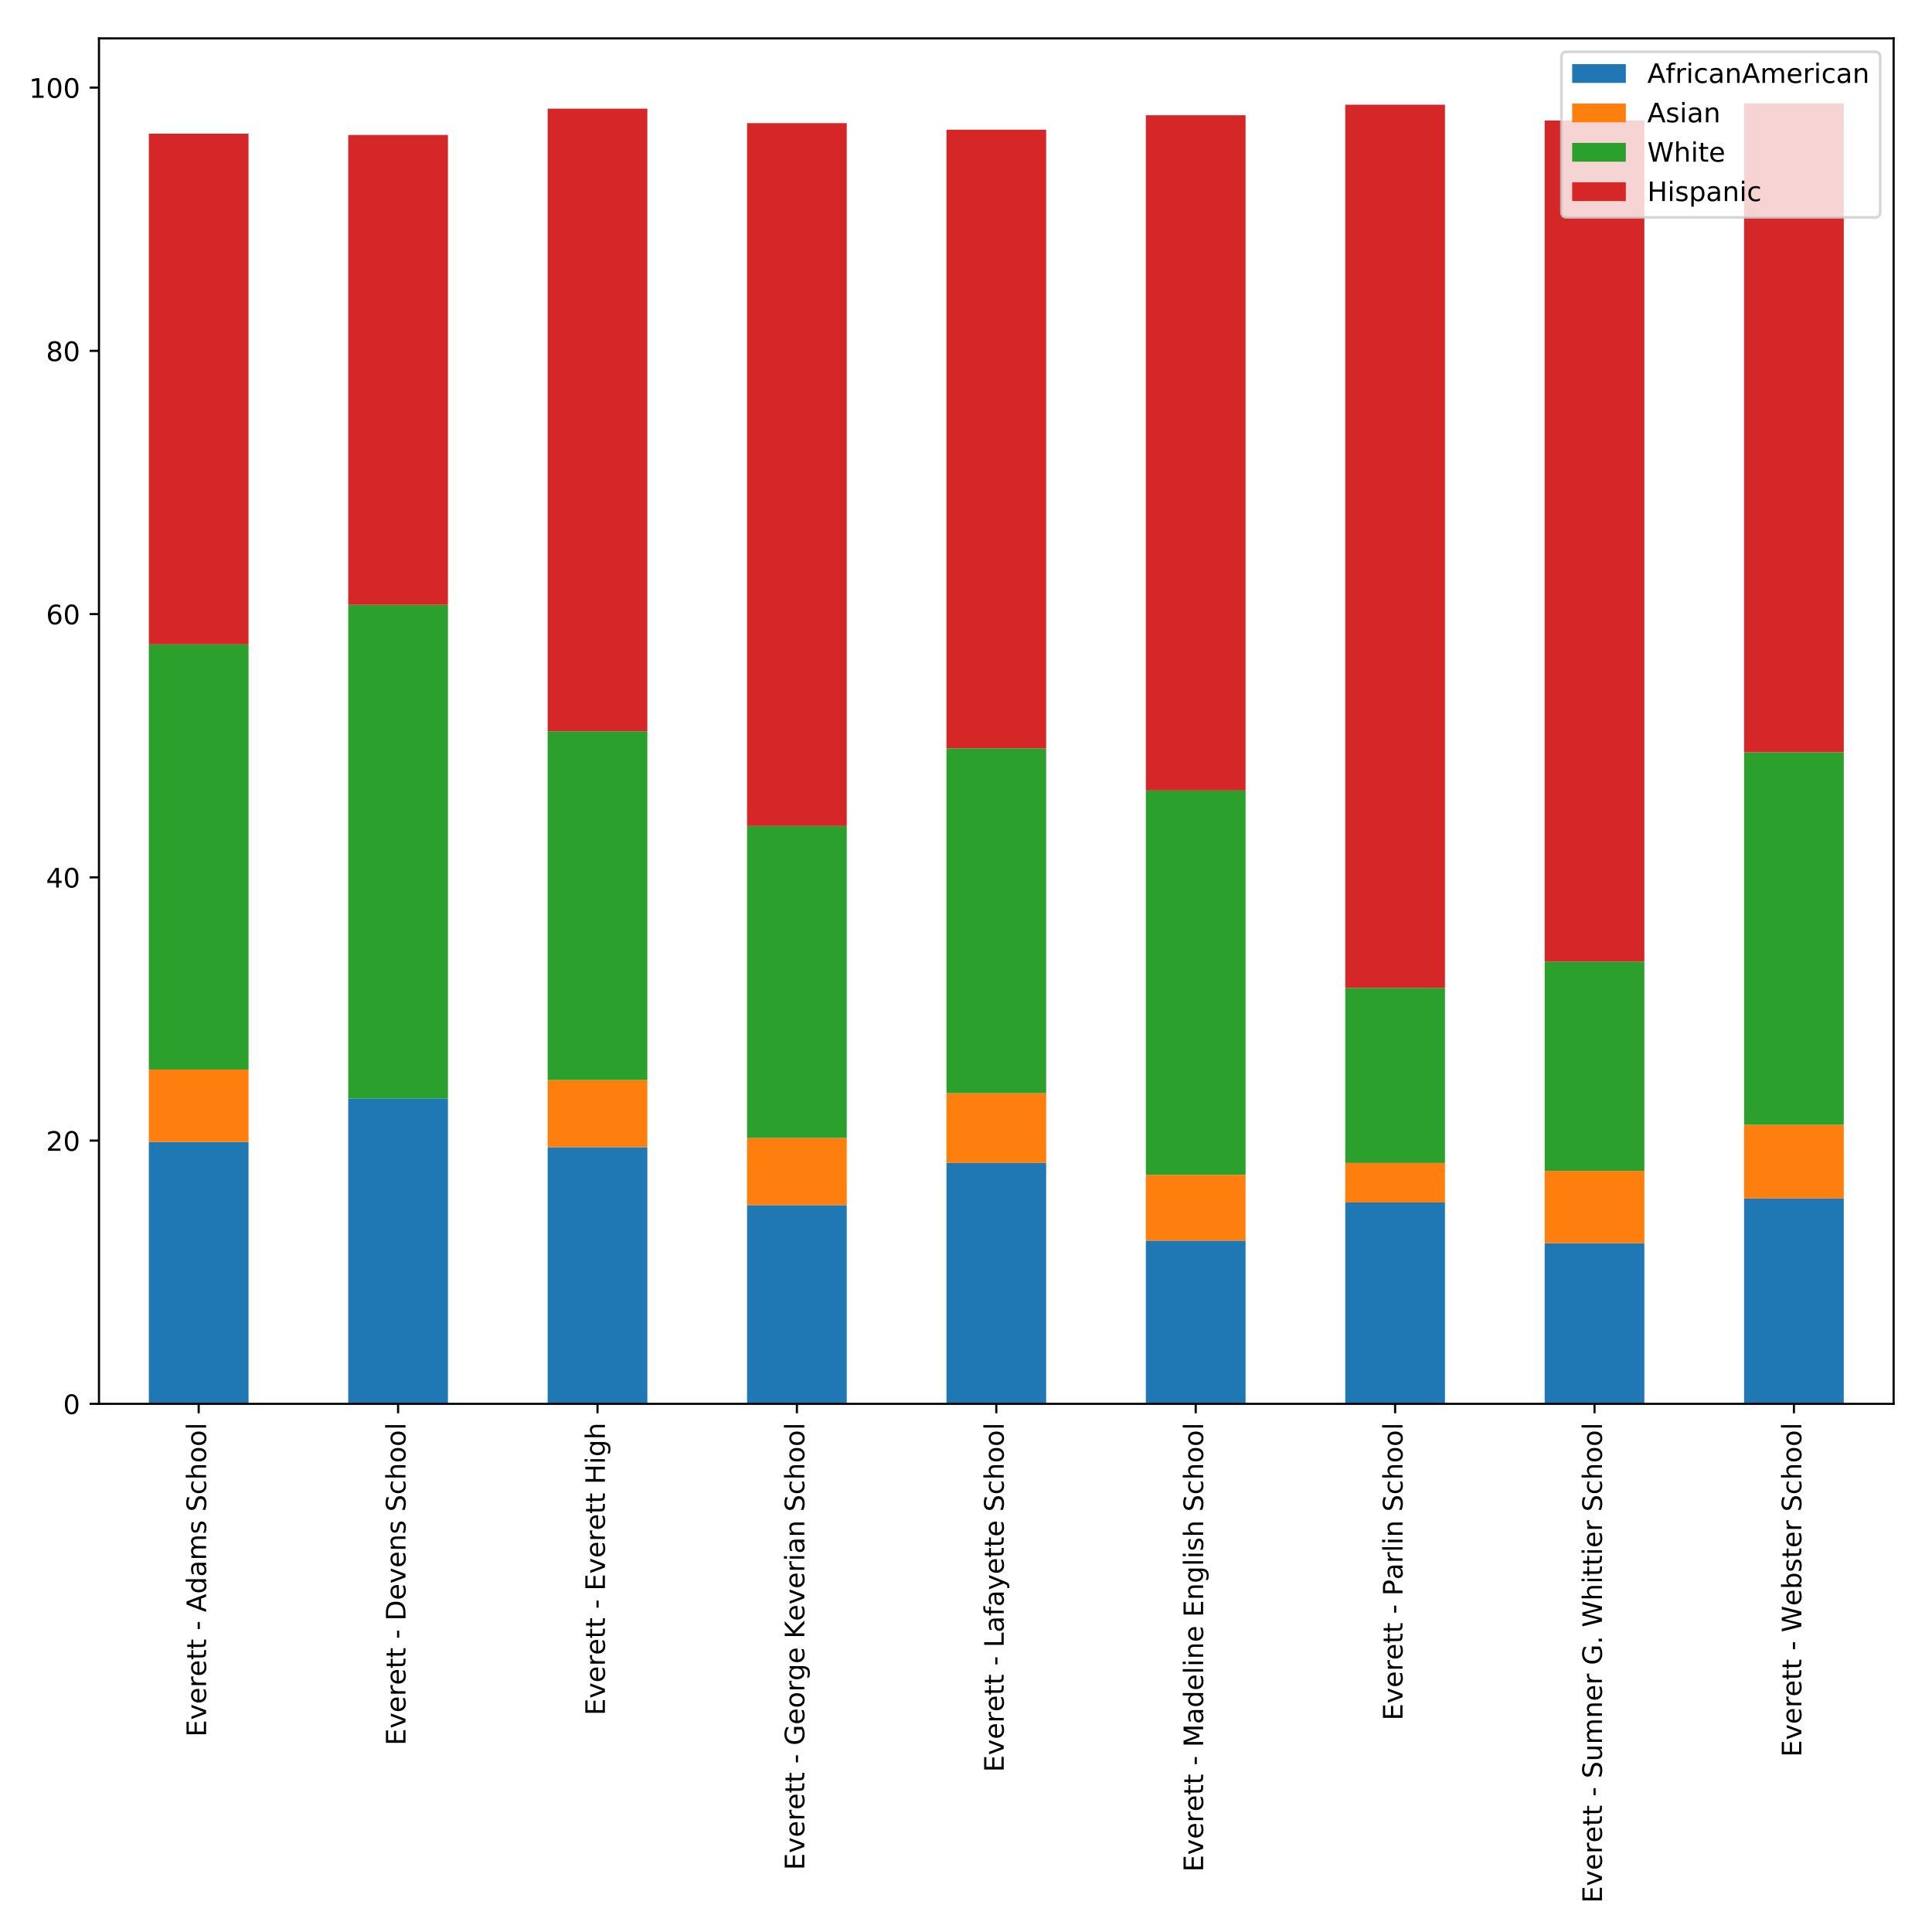 <?xml version="1.0" encoding="utf-8" standalone="no"?>
<!DOCTYPE svg PUBLIC "-//W3C//DTD SVG 1.1//EN"
  "http://www.w3.org/Graphics/SVG/1.1/DTD/svg11.dtd">
<!-- Created with matplotlib (http://matplotlib.org/) -->
<svg height="720pt" version="1.1" viewBox="0 0 720 720" width="720pt" xmlns="http://www.w3.org/2000/svg" xmlns:xlink="http://www.w3.org/1999/xlink">
 <defs>
  <style type="text/css">
*{stroke-linecap:butt;stroke-linejoin:round;}
  </style>
 </defs>
 <g id="figure_1">
  <g id="patch_1">
   <path d="M 0 720 
L 720 720 
L 720 0 
L 0 0 
z
" style="fill:#ffffff;"/>
  </g>
  <g id="axes_1">
   <g id="patch_2">
    <path d="M 36.888 523.169 
L 705.7 523.169 
L 705.7 14.3 
L 36.888 14.3 
z
" style="fill:#ffffff;"/>
   </g>
   <g id="patch_3">
    <path clip-path="url(#pcad04688af)" d="M 55.466 523.169 
L 92.622 523.169 
L 92.622 425.555 
L 55.466 425.555 
z
" style="fill:#1f77b4;"/>
   </g>
   <g id="patch_4">
    <path clip-path="url(#pcad04688af)" d="M 129.778 523.169 
L 166.934 523.169 
L 166.934 409.367 
L 129.778 409.367 
z
" style="fill:#1f77b4;"/>
   </g>
   <g id="patch_5">
    <path clip-path="url(#pcad04688af)" d="M 204.091 523.169 
L 241.247 523.169 
L 241.247 427.517 
L 204.091 427.517 
z
" style="fill:#1f77b4;"/>
   </g>
   <g id="patch_6">
    <path clip-path="url(#pcad04688af)" d="M 278.403 523.169 
L 315.559 523.169 
L 315.559 449.1 
L 278.403 449.1 
z
" style="fill:#1f77b4;"/>
   </g>
   <g id="patch_7">
    <path clip-path="url(#pcad04688af)" d="M 352.716 523.169 
L 389.872 523.169 
L 389.872 433.403 
L 352.716 433.403 
z
" style="fill:#1f77b4;"/>
   </g>
   <g id="patch_8">
    <path clip-path="url(#pcad04688af)" d="M 427.028 523.169 
L 464.184 523.169 
L 464.184 462.344 
L 427.028 462.344 
z
" style="fill:#1f77b4;"/>
   </g>
   <g id="patch_9">
    <path clip-path="url(#pcad04688af)" d="M 501.341 523.169 
L 538.497 523.169 
L 538.497 448.119 
L 501.341 448.119 
z
" style="fill:#1f77b4;"/>
   </g>
   <g id="patch_10">
    <path clip-path="url(#pcad04688af)" d="M 575.653 523.169 
L 612.809 523.169 
L 612.809 463.325 
L 575.653 463.325 
z
" style="fill:#1f77b4;"/>
   </g>
   <g id="patch_11">
    <path clip-path="url(#pcad04688af)" d="M 649.966 523.169 
L 687.122 523.169 
L 687.122 446.647 
L 649.966 446.647 
z
" style="fill:#1f77b4;"/>
   </g>
   <g id="patch_12">
    <path clip-path="url(#pcad04688af)" d="M 55.466 425.555 
L 92.622 425.555 
L 92.622 398.576 
L 55.466 398.576 
z
" style="fill:#ff7f0e;"/>
   </g>
   <g id="patch_13">
    <path clip-path="url(#pcad04688af)" d="M 129.778 523.169 
L 166.934 523.169 
L 166.934 523.169 
L 129.778 523.169 
z
" style="fill:#ff7f0e;"/>
   </g>
   <g id="patch_14">
    <path clip-path="url(#pcad04688af)" d="M 204.091 427.517 
L 241.247 427.517 
L 241.247 402.5 
L 204.091 402.5 
z
" style="fill:#ff7f0e;"/>
   </g>
   <g id="patch_15">
    <path clip-path="url(#pcad04688af)" d="M 278.403 449.1 
L 315.559 449.1 
L 315.559 424.083 
L 278.403 424.083 
z
" style="fill:#ff7f0e;"/>
   </g>
   <g id="patch_16">
    <path clip-path="url(#pcad04688af)" d="M 352.716 433.403 
L 389.872 433.403 
L 389.872 407.405 
L 352.716 407.405 
z
" style="fill:#ff7f0e;"/>
   </g>
   <g id="patch_17">
    <path clip-path="url(#pcad04688af)" d="M 427.028 462.344 
L 464.184 462.344 
L 464.184 437.818 
L 427.028 437.818 
z
" style="fill:#ff7f0e;"/>
   </g>
   <g id="patch_18">
    <path clip-path="url(#pcad04688af)" d="M 501.341 448.119 
L 538.497 448.119 
L 538.497 433.403 
L 501.341 433.403 
z
" style="fill:#ff7f0e;"/>
   </g>
   <g id="patch_19">
    <path clip-path="url(#pcad04688af)" d="M 575.653 463.325 
L 612.809 463.325 
L 612.809 436.346 
L 575.653 436.346 
z
" style="fill:#ff7f0e;"/>
   </g>
   <g id="patch_20">
    <path clip-path="url(#pcad04688af)" d="M 649.966 446.647 
L 687.122 446.647 
L 687.122 419.178 
L 649.966 419.178 
z
" style="fill:#ff7f0e;"/>
   </g>
   <g id="patch_21">
    <path clip-path="url(#pcad04688af)" d="M 55.466 398.576 
L 92.622 398.576 
L 92.622 240.137 
L 55.466 240.137 
z
" style="fill:#2ca02c;"/>
   </g>
   <g id="patch_22">
    <path clip-path="url(#pcad04688af)" d="M 129.778 409.367 
L 166.934 409.367 
L 166.934 225.421 
L 129.778 225.421 
z
" style="fill:#2ca02c;"/>
   </g>
   <g id="patch_23">
    <path clip-path="url(#pcad04688af)" d="M 204.091 402.5 
L 241.247 402.5 
L 241.247 272.511 
L 204.091 272.511 
z
" style="fill:#2ca02c;"/>
   </g>
   <g id="patch_24">
    <path clip-path="url(#pcad04688af)" d="M 278.403 424.083 
L 315.559 424.083 
L 315.559 307.829 
L 278.403 307.829 
z
" style="fill:#2ca02c;"/>
   </g>
   <g id="patch_25">
    <path clip-path="url(#pcad04688af)" d="M 352.716 407.405 
L 389.872 407.405 
L 389.872 278.888 
L 352.716 278.888 
z
" style="fill:#2ca02c;"/>
   </g>
   <g id="patch_26">
    <path clip-path="url(#pcad04688af)" d="M 427.028 437.818 
L 464.184 437.818 
L 464.184 294.585 
L 427.028 294.585 
z
" style="fill:#2ca02c;"/>
   </g>
   <g id="patch_27">
    <path clip-path="url(#pcad04688af)" d="M 501.341 433.403 
L 538.497 433.403 
L 538.497 368.163 
L 501.341 368.163 
z
" style="fill:#2ca02c;"/>
   </g>
   <g id="patch_28">
    <path clip-path="url(#pcad04688af)" d="M 575.653 436.346 
L 612.809 436.346 
L 612.809 358.353 
L 575.653 358.353 
z
" style="fill:#2ca02c;"/>
   </g>
   <g id="patch_29">
    <path clip-path="url(#pcad04688af)" d="M 649.966 419.178 
L 687.122 419.178 
L 687.122 280.36 
L 649.966 280.36 
z
" style="fill:#2ca02c;"/>
   </g>
   <g id="patch_30">
    <path clip-path="url(#pcad04688af)" d="M 55.466 240.137 
L 92.622 240.137 
L 92.622 49.814 
L 55.466 49.814 
z
" style="fill:#d62728;"/>
   </g>
   <g id="patch_31">
    <path clip-path="url(#pcad04688af)" d="M 129.778 225.421 
L 166.934 225.421 
L 166.934 50.304 
L 129.778 50.304 
z
" style="fill:#d62728;"/>
   </g>
   <g id="patch_32">
    <path clip-path="url(#pcad04688af)" d="M 204.091 272.511 
L 241.247 272.511 
L 241.247 40.494 
L 204.091 40.494 
z
" style="fill:#d62728;"/>
   </g>
   <g id="patch_33">
    <path clip-path="url(#pcad04688af)" d="M 278.403 307.829 
L 315.559 307.829 
L 315.559 45.89 
L 278.403 45.89 
z
" style="fill:#d62728;"/>
   </g>
   <g id="patch_34">
    <path clip-path="url(#pcad04688af)" d="M 352.716 278.888 
L 389.872 278.888 
L 389.872 48.342 
L 352.716 48.342 
z
" style="fill:#d62728;"/>
   </g>
   <g id="patch_35">
    <path clip-path="url(#pcad04688af)" d="M 427.028 294.585 
L 464.184 294.585 
L 464.184 42.947 
L 427.028 42.947 
z
" style="fill:#d62728;"/>
   </g>
   <g id="patch_36">
    <path clip-path="url(#pcad04688af)" d="M 501.341 368.163 
L 538.497 368.163 
L 538.497 39.022 
L 501.341 39.022 
z
" style="fill:#d62728;"/>
   </g>
   <g id="patch_37">
    <path clip-path="url(#pcad04688af)" d="M 575.653 358.353 
L 612.809 358.353 
L 612.809 44.909 
L 575.653 44.909 
z
" style="fill:#d62728;"/>
   </g>
   <g id="patch_38">
    <path clip-path="url(#pcad04688af)" d="M 649.966 280.36 
L 687.122 280.36 
L 687.122 38.532 
L 649.966 38.532 
z
" style="fill:#d62728;"/>
   </g>
   <g id="matplotlib.axis_1">
    <g id="xtick_1">
     <g id="line2d_1">
      <defs>
       <path d="M 0 0 
L 0 3.5 
" id="mb29c7e24be" style="stroke:#000000;stroke-width:0.8;"/>
      </defs>
      <g>
       <use style="stroke:#000000;stroke-width:0.8;" x="74.044" xlink:href="#mb29c7e24be" y="523.169"/>
      </g>
     </g>
     <g id="text_1">
      <!-- Everett - Adams School -->
      <defs>
       <path d="M 9.812 72.906 
L 55.906 72.906 
L 55.906 64.594 
L 19.672 64.594 
L 19.672 43.016 
L 54.391 43.016 
L 54.391 34.719 
L 19.672 34.719 
L 19.672 8.297 
L 56.781 8.297 
L 56.781 0 
L 9.812 0 
z
" id="DejaVuSans-45"/>
       <path d="M 2.984 54.688 
L 12.5 54.688 
L 29.594 8.797 
L 46.688 54.688 
L 56.203 54.688 
L 35.688 0 
L 23.484 0 
z
" id="DejaVuSans-76"/>
       <path d="M 56.203 29.594 
L 56.203 25.203 
L 14.891 25.203 
Q 15.484 15.922 20.484 11.062 
Q 25.484 6.203 34.422 6.203 
Q 39.594 6.203 44.453 7.469 
Q 49.312 8.734 54.109 11.281 
L 54.109 2.781 
Q 49.266 0.734 44.188 -0.344 
Q 39.109 -1.422 33.891 -1.422 
Q 20.797 -1.422 13.156 6.188 
Q 5.516 13.812 5.516 26.812 
Q 5.516 40.234 12.766 48.109 
Q 20.016 56 32.328 56 
Q 43.359 56 49.781 48.891 
Q 56.203 41.797 56.203 29.594 
z
M 47.219 32.234 
Q 47.125 39.594 43.094 43.984 
Q 39.062 48.391 32.422 48.391 
Q 24.906 48.391 20.391 44.141 
Q 15.875 39.891 15.188 32.172 
z
" id="DejaVuSans-65"/>
       <path d="M 41.109 46.297 
Q 39.594 47.172 37.812 47.578 
Q 36.031 48 33.891 48 
Q 26.266 48 22.188 43.047 
Q 18.109 38.094 18.109 28.812 
L 18.109 0 
L 9.078 0 
L 9.078 54.688 
L 18.109 54.688 
L 18.109 46.188 
Q 20.953 51.172 25.484 53.578 
Q 30.031 56 36.531 56 
Q 37.453 56 38.578 55.875 
Q 39.703 55.766 41.062 55.516 
z
" id="DejaVuSans-72"/>
       <path d="M 18.312 70.219 
L 18.312 54.688 
L 36.812 54.688 
L 36.812 47.703 
L 18.312 47.703 
L 18.312 18.016 
Q 18.312 11.328 20.141 9.422 
Q 21.969 7.516 27.594 7.516 
L 36.812 7.516 
L 36.812 0 
L 27.594 0 
Q 17.188 0 13.234 3.875 
Q 9.281 7.766 9.281 18.016 
L 9.281 47.703 
L 2.688 47.703 
L 2.688 54.688 
L 9.281 54.688 
L 9.281 70.219 
z
" id="DejaVuSans-74"/>
       <path id="DejaVuSans-20"/>
       <path d="M 4.891 31.391 
L 31.203 31.391 
L 31.203 23.391 
L 4.891 23.391 
z
" id="DejaVuSans-2d"/>
       <path d="M 34.188 63.188 
L 20.797 26.906 
L 47.609 26.906 
z
M 28.609 72.906 
L 39.797 72.906 
L 67.578 0 
L 57.328 0 
L 50.688 18.703 
L 17.828 18.703 
L 11.188 0 
L 0.781 0 
z
" id="DejaVuSans-41"/>
       <path d="M 45.406 46.391 
L 45.406 75.984 
L 54.391 75.984 
L 54.391 0 
L 45.406 0 
L 45.406 8.203 
Q 42.578 3.328 38.25 0.953 
Q 33.938 -1.422 27.875 -1.422 
Q 17.969 -1.422 11.734 6.484 
Q 5.516 14.406 5.516 27.297 
Q 5.516 40.188 11.734 48.094 
Q 17.969 56 27.875 56 
Q 33.938 56 38.25 53.625 
Q 42.578 51.266 45.406 46.391 
z
M 14.797 27.297 
Q 14.797 17.391 18.875 11.75 
Q 22.953 6.109 30.078 6.109 
Q 37.203 6.109 41.297 11.75 
Q 45.406 17.391 45.406 27.297 
Q 45.406 37.203 41.297 42.844 
Q 37.203 48.484 30.078 48.484 
Q 22.953 48.484 18.875 42.844 
Q 14.797 37.203 14.797 27.297 
z
" id="DejaVuSans-64"/>
       <path d="M 34.281 27.484 
Q 23.391 27.484 19.188 25 
Q 14.984 22.516 14.984 16.5 
Q 14.984 11.719 18.141 8.906 
Q 21.297 6.109 26.703 6.109 
Q 34.188 6.109 38.703 11.406 
Q 43.219 16.703 43.219 25.484 
L 43.219 27.484 
z
M 52.203 31.203 
L 52.203 0 
L 43.219 0 
L 43.219 8.297 
Q 40.141 3.328 35.547 0.953 
Q 30.953 -1.422 24.312 -1.422 
Q 15.922 -1.422 10.953 3.297 
Q 6 8.016 6 15.922 
Q 6 25.141 12.172 29.828 
Q 18.359 34.516 30.609 34.516 
L 43.219 34.516 
L 43.219 35.406 
Q 43.219 41.609 39.141 45 
Q 35.062 48.391 27.688 48.391 
Q 23 48.391 18.547 47.266 
Q 14.109 46.141 10.016 43.891 
L 10.016 52.203 
Q 14.938 54.109 19.578 55.047 
Q 24.219 56 28.609 56 
Q 40.484 56 46.344 49.844 
Q 52.203 43.703 52.203 31.203 
z
" id="DejaVuSans-61"/>
       <path d="M 52 44.188 
Q 55.375 50.25 60.062 53.125 
Q 64.75 56 71.094 56 
Q 79.641 56 84.281 50.016 
Q 88.922 44.047 88.922 33.016 
L 88.922 0 
L 79.891 0 
L 79.891 32.719 
Q 79.891 40.578 77.094 44.375 
Q 74.312 48.188 68.609 48.188 
Q 61.625 48.188 57.562 43.547 
Q 53.516 38.922 53.516 30.906 
L 53.516 0 
L 44.484 0 
L 44.484 32.719 
Q 44.484 40.625 41.703 44.406 
Q 38.922 48.188 33.109 48.188 
Q 26.219 48.188 22.156 43.531 
Q 18.109 38.875 18.109 30.906 
L 18.109 0 
L 9.078 0 
L 9.078 54.688 
L 18.109 54.688 
L 18.109 46.188 
Q 21.188 51.219 25.484 53.609 
Q 29.781 56 35.688 56 
Q 41.656 56 45.828 52.969 
Q 50 49.953 52 44.188 
z
" id="DejaVuSans-6d"/>
       <path d="M 44.281 53.078 
L 44.281 44.578 
Q 40.484 46.531 36.375 47.5 
Q 32.281 48.484 27.875 48.484 
Q 21.188 48.484 17.844 46.438 
Q 14.5 44.391 14.5 40.281 
Q 14.5 37.156 16.891 35.375 
Q 19.281 33.594 26.516 31.984 
L 29.594 31.297 
Q 39.156 29.25 43.188 25.516 
Q 47.219 21.781 47.219 15.094 
Q 47.219 7.469 41.188 3.016 
Q 35.156 -1.422 24.609 -1.422 
Q 20.219 -1.422 15.453 -0.562 
Q 10.688 0.297 5.422 2 
L 5.422 11.281 
Q 10.406 8.688 15.234 7.391 
Q 20.062 6.109 24.812 6.109 
Q 31.156 6.109 34.562 8.281 
Q 37.984 10.453 37.984 14.406 
Q 37.984 18.062 35.516 20.016 
Q 33.062 21.969 24.703 23.781 
L 21.578 24.516 
Q 13.234 26.266 9.516 29.906 
Q 5.812 33.547 5.812 39.891 
Q 5.812 47.609 11.281 51.797 
Q 16.75 56 26.812 56 
Q 31.781 56 36.172 55.266 
Q 40.578 54.547 44.281 53.078 
z
" id="DejaVuSans-73"/>
       <path d="M 53.516 70.516 
L 53.516 60.891 
Q 47.906 63.578 42.922 64.891 
Q 37.938 66.219 33.297 66.219 
Q 25.25 66.219 20.875 63.094 
Q 16.5 59.969 16.5 54.203 
Q 16.5 49.359 19.406 46.891 
Q 22.312 44.438 30.422 42.922 
L 36.375 41.703 
Q 47.406 39.594 52.656 34.297 
Q 57.906 29 57.906 20.125 
Q 57.906 9.516 50.797 4.047 
Q 43.703 -1.422 29.984 -1.422 
Q 24.812 -1.422 18.969 -0.25 
Q 13.141 0.922 6.891 3.219 
L 6.891 13.375 
Q 12.891 10.016 18.656 8.297 
Q 24.422 6.594 29.984 6.594 
Q 38.422 6.594 43.016 9.906 
Q 47.609 13.234 47.609 19.391 
Q 47.609 24.75 44.312 27.781 
Q 41.016 30.812 33.5 32.328 
L 27.484 33.5 
Q 16.453 35.688 11.516 40.375 
Q 6.594 45.062 6.594 53.422 
Q 6.594 63.094 13.406 68.656 
Q 20.219 74.219 32.172 74.219 
Q 37.312 74.219 42.625 73.281 
Q 47.953 72.359 53.516 70.516 
z
" id="DejaVuSans-53"/>
       <path d="M 48.781 52.594 
L 48.781 44.188 
Q 44.969 46.297 41.141 47.344 
Q 37.312 48.391 33.406 48.391 
Q 24.656 48.391 19.812 42.844 
Q 14.984 37.312 14.984 27.297 
Q 14.984 17.281 19.812 11.734 
Q 24.656 6.203 33.406 6.203 
Q 37.312 6.203 41.141 7.25 
Q 44.969 8.297 48.781 10.406 
L 48.781 2.094 
Q 45.016 0.344 40.984 -0.531 
Q 36.969 -1.422 32.422 -1.422 
Q 20.062 -1.422 12.781 6.344 
Q 5.516 14.109 5.516 27.297 
Q 5.516 40.672 12.859 48.328 
Q 20.219 56 33.016 56 
Q 37.156 56 41.109 55.141 
Q 45.062 54.297 48.781 52.594 
z
" id="DejaVuSans-63"/>
       <path d="M 54.891 33.016 
L 54.891 0 
L 45.906 0 
L 45.906 32.719 
Q 45.906 40.484 42.875 44.328 
Q 39.844 48.188 33.797 48.188 
Q 26.516 48.188 22.312 43.547 
Q 18.109 38.922 18.109 30.906 
L 18.109 0 
L 9.078 0 
L 9.078 75.984 
L 18.109 75.984 
L 18.109 46.188 
Q 21.344 51.125 25.703 53.562 
Q 30.078 56 35.797 56 
Q 45.219 56 50.047 50.172 
Q 54.891 44.344 54.891 33.016 
z
" id="DejaVuSans-68"/>
       <path d="M 30.609 48.391 
Q 23.391 48.391 19.188 42.75 
Q 14.984 37.109 14.984 27.297 
Q 14.984 17.484 19.156 11.844 
Q 23.344 6.203 30.609 6.203 
Q 37.797 6.203 41.984 11.859 
Q 46.188 17.531 46.188 27.297 
Q 46.188 37.016 41.984 42.703 
Q 37.797 48.391 30.609 48.391 
z
M 30.609 56 
Q 42.328 56 49.016 48.375 
Q 55.719 40.766 55.719 27.297 
Q 55.719 13.875 49.016 6.219 
Q 42.328 -1.422 30.609 -1.422 
Q 18.844 -1.422 12.172 6.219 
Q 5.516 13.875 5.516 27.297 
Q 5.516 40.766 12.172 48.375 
Q 18.844 56 30.609 56 
z
" id="DejaVuSans-6f"/>
       <path d="M 9.422 75.984 
L 18.406 75.984 
L 18.406 0 
L 9.422 0 
z
" id="DejaVuSans-6c"/>
      </defs>
      <g transform="translate(76.803 647.269)rotate(-90)scale(0.1 -0.1)">
       <use xlink:href="#DejaVuSans-45"/>
       <use x="63.184" xlink:href="#DejaVuSans-76"/>
       <use x="122.363" xlink:href="#DejaVuSans-65"/>
       <use x="183.887" xlink:href="#DejaVuSans-72"/>
       <use x="224.969" xlink:href="#DejaVuSans-65"/>
       <use x="286.492" xlink:href="#DejaVuSans-74"/>
       <use x="325.701" xlink:href="#DejaVuSans-74"/>
       <use x="364.91" xlink:href="#DejaVuSans-20"/>
       <use x="396.697" xlink:href="#DejaVuSans-2d"/>
       <use x="432.781" xlink:href="#DejaVuSans-20"/>
       <use x="464.568" xlink:href="#DejaVuSans-41"/>
       <use x="532.961" xlink:href="#DejaVuSans-64"/>
       <use x="596.438" xlink:href="#DejaVuSans-61"/>
       <use x="657.717" xlink:href="#DejaVuSans-6d"/>
       <use x="755.129" xlink:href="#DejaVuSans-73"/>
       <use x="807.229" xlink:href="#DejaVuSans-20"/>
       <use x="839.016" xlink:href="#DejaVuSans-53"/>
       <use x="902.492" xlink:href="#DejaVuSans-63"/>
       <use x="957.473" xlink:href="#DejaVuSans-68"/>
       <use x="1020.852" xlink:href="#DejaVuSans-6f"/>
       <use x="1082.033" xlink:href="#DejaVuSans-6f"/>
       <use x="1143.215" xlink:href="#DejaVuSans-6c"/>
      </g>
     </g>
    </g>
    <g id="xtick_2">
     <g id="line2d_2">
      <g>
       <use style="stroke:#000000;stroke-width:0.8;" x="148.356" xlink:href="#mb29c7e24be" y="523.169"/>
      </g>
     </g>
     <g id="text_2">
      <!-- Everett - Devens School -->
      <defs>
       <path d="M 19.672 64.797 
L 19.672 8.109 
L 31.594 8.109 
Q 46.688 8.109 53.688 14.938 
Q 60.688 21.781 60.688 36.531 
Q 60.688 51.172 53.688 57.984 
Q 46.688 64.797 31.594 64.797 
z
M 9.812 72.906 
L 30.078 72.906 
Q 51.266 72.906 61.172 64.094 
Q 71.094 55.281 71.094 36.531 
Q 71.094 17.672 61.125 8.828 
Q 51.172 0 30.078 0 
L 9.812 0 
z
" id="DejaVuSans-44"/>
       <path d="M 54.891 33.016 
L 54.891 0 
L 45.906 0 
L 45.906 32.719 
Q 45.906 40.484 42.875 44.328 
Q 39.844 48.188 33.797 48.188 
Q 26.516 48.188 22.312 43.547 
Q 18.109 38.922 18.109 30.906 
L 18.109 0 
L 9.078 0 
L 9.078 54.688 
L 18.109 54.688 
L 18.109 46.188 
Q 21.344 51.125 25.703 53.562 
Q 30.078 56 35.797 56 
Q 45.219 56 50.047 50.172 
Q 54.891 44.344 54.891 33.016 
z
" id="DejaVuSans-6e"/>
      </defs>
      <g transform="translate(151.116 650.475)rotate(-90)scale(0.1 -0.1)">
       <use xlink:href="#DejaVuSans-45"/>
       <use x="63.184" xlink:href="#DejaVuSans-76"/>
       <use x="122.363" xlink:href="#DejaVuSans-65"/>
       <use x="183.887" xlink:href="#DejaVuSans-72"/>
       <use x="224.969" xlink:href="#DejaVuSans-65"/>
       <use x="286.492" xlink:href="#DejaVuSans-74"/>
       <use x="325.701" xlink:href="#DejaVuSans-74"/>
       <use x="364.91" xlink:href="#DejaVuSans-20"/>
       <use x="396.697" xlink:href="#DejaVuSans-2d"/>
       <use x="432.781" xlink:href="#DejaVuSans-20"/>
       <use x="464.568" xlink:href="#DejaVuSans-44"/>
       <use x="541.57" xlink:href="#DejaVuSans-65"/>
       <use x="603.094" xlink:href="#DejaVuSans-76"/>
       <use x="662.273" xlink:href="#DejaVuSans-65"/>
       <use x="723.797" xlink:href="#DejaVuSans-6e"/>
       <use x="787.176" xlink:href="#DejaVuSans-73"/>
       <use x="839.275" xlink:href="#DejaVuSans-20"/>
       <use x="871.062" xlink:href="#DejaVuSans-53"/>
       <use x="934.539" xlink:href="#DejaVuSans-63"/>
       <use x="989.52" xlink:href="#DejaVuSans-68"/>
       <use x="1052.898" xlink:href="#DejaVuSans-6f"/>
       <use x="1114.08" xlink:href="#DejaVuSans-6f"/>
       <use x="1175.262" xlink:href="#DejaVuSans-6c"/>
      </g>
     </g>
    </g>
    <g id="xtick_3">
     <g id="line2d_3">
      <g>
       <use style="stroke:#000000;stroke-width:0.8;" x="222.669" xlink:href="#mb29c7e24be" y="523.169"/>
      </g>
     </g>
     <g id="text_3">
      <!-- Everett - Everett High -->
      <defs>
       <path d="M 9.812 72.906 
L 19.672 72.906 
L 19.672 43.016 
L 55.516 43.016 
L 55.516 72.906 
L 65.375 72.906 
L 65.375 0 
L 55.516 0 
L 55.516 34.719 
L 19.672 34.719 
L 19.672 0 
L 9.812 0 
z
" id="DejaVuSans-48"/>
       <path d="M 9.422 54.688 
L 18.406 54.688 
L 18.406 0 
L 9.422 0 
z
M 9.422 75.984 
L 18.406 75.984 
L 18.406 64.594 
L 9.422 64.594 
z
" id="DejaVuSans-69"/>
       <path d="M 45.406 27.984 
Q 45.406 37.75 41.375 43.109 
Q 37.359 48.484 30.078 48.484 
Q 22.859 48.484 18.828 43.109 
Q 14.797 37.75 14.797 27.984 
Q 14.797 18.266 18.828 12.891 
Q 22.859 7.516 30.078 7.516 
Q 37.359 7.516 41.375 12.891 
Q 45.406 18.266 45.406 27.984 
z
M 54.391 6.781 
Q 54.391 -7.172 48.188 -13.984 
Q 42 -20.797 29.203 -20.797 
Q 24.469 -20.797 20.266 -20.094 
Q 16.062 -19.391 12.109 -17.922 
L 12.109 -9.188 
Q 16.062 -11.328 19.922 -12.344 
Q 23.781 -13.375 27.781 -13.375 
Q 36.625 -13.375 41.016 -8.766 
Q 45.406 -4.156 45.406 5.172 
L 45.406 9.625 
Q 42.625 4.781 38.281 2.391 
Q 33.938 0 27.875 0 
Q 17.828 0 11.672 7.656 
Q 5.516 15.328 5.516 27.984 
Q 5.516 40.672 11.672 48.328 
Q 17.828 56 27.875 56 
Q 33.938 56 38.281 53.609 
Q 42.625 51.219 45.406 46.391 
L 45.406 54.688 
L 54.391 54.688 
z
" id="DejaVuSans-67"/>
      </defs>
      <g transform="translate(225.428 639.28)rotate(-90)scale(0.1 -0.1)">
       <use xlink:href="#DejaVuSans-45"/>
       <use x="63.184" xlink:href="#DejaVuSans-76"/>
       <use x="122.363" xlink:href="#DejaVuSans-65"/>
       <use x="183.887" xlink:href="#DejaVuSans-72"/>
       <use x="224.969" xlink:href="#DejaVuSans-65"/>
       <use x="286.492" xlink:href="#DejaVuSans-74"/>
       <use x="325.701" xlink:href="#DejaVuSans-74"/>
       <use x="364.91" xlink:href="#DejaVuSans-20"/>
       <use x="396.697" xlink:href="#DejaVuSans-2d"/>
       <use x="432.781" xlink:href="#DejaVuSans-20"/>
       <use x="464.568" xlink:href="#DejaVuSans-45"/>
       <use x="527.752" xlink:href="#DejaVuSans-76"/>
       <use x="586.932" xlink:href="#DejaVuSans-65"/>
       <use x="648.455" xlink:href="#DejaVuSans-72"/>
       <use x="689.537" xlink:href="#DejaVuSans-65"/>
       <use x="751.061" xlink:href="#DejaVuSans-74"/>
       <use x="790.27" xlink:href="#DejaVuSans-74"/>
       <use x="829.479" xlink:href="#DejaVuSans-20"/>
       <use x="861.266" xlink:href="#DejaVuSans-48"/>
       <use x="936.461" xlink:href="#DejaVuSans-69"/>
       <use x="964.244" xlink:href="#DejaVuSans-67"/>
       <use x="1027.721" xlink:href="#DejaVuSans-68"/>
      </g>
     </g>
    </g>
    <g id="xtick_4">
     <g id="line2d_4">
      <g>
       <use style="stroke:#000000;stroke-width:0.8;" x="296.981" xlink:href="#mb29c7e24be" y="523.169"/>
      </g>
     </g>
     <g id="text_4">
      <!-- Everett - George Keverian School -->
      <defs>
       <path d="M 59.516 10.406 
L 59.516 29.984 
L 43.406 29.984 
L 43.406 38.094 
L 69.281 38.094 
L 69.281 6.781 
Q 63.578 2.734 56.688 0.656 
Q 49.812 -1.422 42 -1.422 
Q 24.906 -1.422 15.25 8.562 
Q 5.609 18.562 5.609 36.375 
Q 5.609 54.25 15.25 64.234 
Q 24.906 74.219 42 74.219 
Q 49.125 74.219 55.547 72.453 
Q 61.969 70.703 67.391 67.281 
L 67.391 56.781 
Q 61.922 61.422 55.766 63.766 
Q 49.609 66.109 42.828 66.109 
Q 29.438 66.109 22.719 58.641 
Q 16.016 51.172 16.016 36.375 
Q 16.016 21.625 22.719 14.156 
Q 29.438 6.688 42.828 6.688 
Q 48.047 6.688 52.141 7.594 
Q 56.25 8.5 59.516 10.406 
z
" id="DejaVuSans-47"/>
       <path d="M 9.812 72.906 
L 19.672 72.906 
L 19.672 42.094 
L 52.391 72.906 
L 65.094 72.906 
L 28.906 38.922 
L 67.672 0 
L 54.688 0 
L 19.672 35.109 
L 19.672 0 
L 9.812 0 
z
" id="DejaVuSans-4b"/>
      </defs>
      <g transform="translate(299.741 696.942)rotate(-90)scale(0.1 -0.1)">
       <use xlink:href="#DejaVuSans-45"/>
       <use x="63.184" xlink:href="#DejaVuSans-76"/>
       <use x="122.363" xlink:href="#DejaVuSans-65"/>
       <use x="183.887" xlink:href="#DejaVuSans-72"/>
       <use x="224.969" xlink:href="#DejaVuSans-65"/>
       <use x="286.492" xlink:href="#DejaVuSans-74"/>
       <use x="325.701" xlink:href="#DejaVuSans-74"/>
       <use x="364.91" xlink:href="#DejaVuSans-20"/>
       <use x="396.697" xlink:href="#DejaVuSans-2d"/>
       <use x="432.781" xlink:href="#DejaVuSans-20"/>
       <use x="464.568" xlink:href="#DejaVuSans-47"/>
       <use x="542.059" xlink:href="#DejaVuSans-65"/>
       <use x="603.582" xlink:href="#DejaVuSans-6f"/>
       <use x="664.764" xlink:href="#DejaVuSans-72"/>
       <use x="705.861" xlink:href="#DejaVuSans-67"/>
       <use x="769.338" xlink:href="#DejaVuSans-65"/>
       <use x="830.861" xlink:href="#DejaVuSans-20"/>
       <use x="862.648" xlink:href="#DejaVuSans-4b"/>
       <use x="928.146" xlink:href="#DejaVuSans-65"/>
       <use x="989.67" xlink:href="#DejaVuSans-76"/>
       <use x="1048.85" xlink:href="#DejaVuSans-65"/>
       <use x="1110.373" xlink:href="#DejaVuSans-72"/>
       <use x="1151.486" xlink:href="#DejaVuSans-69"/>
       <use x="1179.27" xlink:href="#DejaVuSans-61"/>
       <use x="1240.549" xlink:href="#DejaVuSans-6e"/>
       <use x="1303.928" xlink:href="#DejaVuSans-20"/>
       <use x="1335.715" xlink:href="#DejaVuSans-53"/>
       <use x="1399.191" xlink:href="#DejaVuSans-63"/>
       <use x="1454.172" xlink:href="#DejaVuSans-68"/>
       <use x="1517.551" xlink:href="#DejaVuSans-6f"/>
       <use x="1578.732" xlink:href="#DejaVuSans-6f"/>
       <use x="1639.914" xlink:href="#DejaVuSans-6c"/>
      </g>
     </g>
    </g>
    <g id="xtick_5">
     <g id="line2d_5">
      <g>
       <use style="stroke:#000000;stroke-width:0.8;" x="371.294" xlink:href="#mb29c7e24be" y="523.169"/>
      </g>
     </g>
     <g id="text_5">
      <!-- Everett - Lafayette School -->
      <defs>
       <path d="M 9.812 72.906 
L 19.672 72.906 
L 19.672 8.297 
L 55.172 8.297 
L 55.172 0 
L 9.812 0 
z
" id="DejaVuSans-4c"/>
       <path d="M 37.109 75.984 
L 37.109 68.5 
L 28.516 68.5 
Q 23.688 68.5 21.797 66.547 
Q 19.922 64.594 19.922 59.516 
L 19.922 54.688 
L 34.719 54.688 
L 34.719 47.703 
L 19.922 47.703 
L 19.922 0 
L 10.891 0 
L 10.891 47.703 
L 2.297 47.703 
L 2.297 54.688 
L 10.891 54.688 
L 10.891 58.5 
Q 10.891 67.625 15.141 71.797 
Q 19.391 75.984 28.609 75.984 
z
" id="DejaVuSans-66"/>
       <path d="M 32.172 -5.078 
Q 28.375 -14.844 24.75 -17.812 
Q 21.141 -20.797 15.094 -20.797 
L 7.906 -20.797 
L 7.906 -13.281 
L 13.188 -13.281 
Q 16.891 -13.281 18.938 -11.516 
Q 21 -9.766 23.484 -3.219 
L 25.094 0.875 
L 2.984 54.688 
L 12.5 54.688 
L 29.594 11.922 
L 46.688 54.688 
L 56.203 54.688 
z
" id="DejaVuSans-79"/>
      </defs>
      <g transform="translate(374.053 660.417)rotate(-90)scale(0.1 -0.1)">
       <use xlink:href="#DejaVuSans-45"/>
       <use x="63.184" xlink:href="#DejaVuSans-76"/>
       <use x="122.363" xlink:href="#DejaVuSans-65"/>
       <use x="183.887" xlink:href="#DejaVuSans-72"/>
       <use x="224.969" xlink:href="#DejaVuSans-65"/>
       <use x="286.492" xlink:href="#DejaVuSans-74"/>
       <use x="325.701" xlink:href="#DejaVuSans-74"/>
       <use x="364.91" xlink:href="#DejaVuSans-20"/>
       <use x="396.697" xlink:href="#DejaVuSans-2d"/>
       <use x="432.781" xlink:href="#DejaVuSans-20"/>
       <use x="464.568" xlink:href="#DejaVuSans-4c"/>
       <use x="520.281" xlink:href="#DejaVuSans-61"/>
       <use x="581.561" xlink:href="#DejaVuSans-66"/>
       <use x="616.766" xlink:href="#DejaVuSans-61"/>
       <use x="678.045" xlink:href="#DejaVuSans-79"/>
       <use x="737.225" xlink:href="#DejaVuSans-65"/>
       <use x="798.748" xlink:href="#DejaVuSans-74"/>
       <use x="837.957" xlink:href="#DejaVuSans-74"/>
       <use x="877.166" xlink:href="#DejaVuSans-65"/>
       <use x="938.689" xlink:href="#DejaVuSans-20"/>
       <use x="970.477" xlink:href="#DejaVuSans-53"/>
       <use x="1033.953" xlink:href="#DejaVuSans-63"/>
       <use x="1088.934" xlink:href="#DejaVuSans-68"/>
       <use x="1152.312" xlink:href="#DejaVuSans-6f"/>
       <use x="1213.494" xlink:href="#DejaVuSans-6f"/>
       <use x="1274.676" xlink:href="#DejaVuSans-6c"/>
      </g>
     </g>
    </g>
    <g id="xtick_6">
     <g id="line2d_6">
      <g>
       <use style="stroke:#000000;stroke-width:0.8;" x="445.606" xlink:href="#mb29c7e24be" y="523.169"/>
      </g>
     </g>
     <g id="text_6">
      <!-- Everett - Madeline English School -->
      <defs>
       <path d="M 9.812 72.906 
L 24.516 72.906 
L 43.109 23.297 
L 61.812 72.906 
L 76.516 72.906 
L 76.516 0 
L 66.891 0 
L 66.891 64.016 
L 48.094 14.016 
L 38.188 14.016 
L 19.391 64.016 
L 19.391 0 
L 9.812 0 
z
" id="DejaVuSans-4d"/>
      </defs>
      <g transform="translate(448.366 697.594)rotate(-90)scale(0.1 -0.1)">
       <use xlink:href="#DejaVuSans-45"/>
       <use x="63.184" xlink:href="#DejaVuSans-76"/>
       <use x="122.363" xlink:href="#DejaVuSans-65"/>
       <use x="183.887" xlink:href="#DejaVuSans-72"/>
       <use x="224.969" xlink:href="#DejaVuSans-65"/>
       <use x="286.492" xlink:href="#DejaVuSans-74"/>
       <use x="325.701" xlink:href="#DejaVuSans-74"/>
       <use x="364.91" xlink:href="#DejaVuSans-20"/>
       <use x="396.697" xlink:href="#DejaVuSans-2d"/>
       <use x="432.781" xlink:href="#DejaVuSans-20"/>
       <use x="464.568" xlink:href="#DejaVuSans-4d"/>
       <use x="550.848" xlink:href="#DejaVuSans-61"/>
       <use x="612.127" xlink:href="#DejaVuSans-64"/>
       <use x="675.604" xlink:href="#DejaVuSans-65"/>
       <use x="737.127" xlink:href="#DejaVuSans-6c"/>
       <use x="764.91" xlink:href="#DejaVuSans-69"/>
       <use x="792.693" xlink:href="#DejaVuSans-6e"/>
       <use x="856.072" xlink:href="#DejaVuSans-65"/>
       <use x="917.596" xlink:href="#DejaVuSans-20"/>
       <use x="949.383" xlink:href="#DejaVuSans-45"/>
       <use x="1012.566" xlink:href="#DejaVuSans-6e"/>
       <use x="1075.945" xlink:href="#DejaVuSans-67"/>
       <use x="1139.422" xlink:href="#DejaVuSans-6c"/>
       <use x="1167.205" xlink:href="#DejaVuSans-69"/>
       <use x="1194.988" xlink:href="#DejaVuSans-73"/>
       <use x="1247.088" xlink:href="#DejaVuSans-68"/>
       <use x="1310.467" xlink:href="#DejaVuSans-20"/>
       <use x="1342.254" xlink:href="#DejaVuSans-53"/>
       <use x="1405.73" xlink:href="#DejaVuSans-63"/>
       <use x="1460.711" xlink:href="#DejaVuSans-68"/>
       <use x="1524.09" xlink:href="#DejaVuSans-6f"/>
       <use x="1585.271" xlink:href="#DejaVuSans-6f"/>
       <use x="1646.453" xlink:href="#DejaVuSans-6c"/>
      </g>
     </g>
    </g>
    <g id="xtick_7">
     <g id="line2d_7">
      <g>
       <use style="stroke:#000000;stroke-width:0.8;" x="519.919" xlink:href="#mb29c7e24be" y="523.169"/>
      </g>
     </g>
     <g id="text_7">
      <!-- Everett - Parlin School -->
      <defs>
       <path d="M 19.672 64.797 
L 19.672 37.406 
L 32.078 37.406 
Q 38.969 37.406 42.719 40.969 
Q 46.484 44.531 46.484 51.125 
Q 46.484 57.672 42.719 61.234 
Q 38.969 64.797 32.078 64.797 
z
M 9.812 72.906 
L 32.078 72.906 
Q 44.344 72.906 50.609 67.359 
Q 56.891 61.812 56.891 51.125 
Q 56.891 40.328 50.609 34.812 
Q 44.344 29.297 32.078 29.297 
L 19.672 29.297 
L 19.672 0 
L 9.812 0 
z
" id="DejaVuSans-50"/>
      </defs>
      <g transform="translate(522.678 641.159)rotate(-90)scale(0.1 -0.1)">
       <use xlink:href="#DejaVuSans-45"/>
       <use x="63.184" xlink:href="#DejaVuSans-76"/>
       <use x="122.363" xlink:href="#DejaVuSans-65"/>
       <use x="183.887" xlink:href="#DejaVuSans-72"/>
       <use x="224.969" xlink:href="#DejaVuSans-65"/>
       <use x="286.492" xlink:href="#DejaVuSans-74"/>
       <use x="325.701" xlink:href="#DejaVuSans-74"/>
       <use x="364.91" xlink:href="#DejaVuSans-20"/>
       <use x="396.697" xlink:href="#DejaVuSans-2d"/>
       <use x="432.781" xlink:href="#DejaVuSans-20"/>
       <use x="464.568" xlink:href="#DejaVuSans-50"/>
       <use x="524.809" xlink:href="#DejaVuSans-61"/>
       <use x="586.088" xlink:href="#DejaVuSans-72"/>
       <use x="627.201" xlink:href="#DejaVuSans-6c"/>
       <use x="654.984" xlink:href="#DejaVuSans-69"/>
       <use x="682.768" xlink:href="#DejaVuSans-6e"/>
       <use x="746.146" xlink:href="#DejaVuSans-20"/>
       <use x="777.934" xlink:href="#DejaVuSans-53"/>
       <use x="841.41" xlink:href="#DejaVuSans-63"/>
       <use x="896.391" xlink:href="#DejaVuSans-68"/>
       <use x="959.77" xlink:href="#DejaVuSans-6f"/>
       <use x="1020.951" xlink:href="#DejaVuSans-6f"/>
       <use x="1082.133" xlink:href="#DejaVuSans-6c"/>
      </g>
     </g>
    </g>
    <g id="xtick_8">
     <g id="line2d_8">
      <g>
       <use style="stroke:#000000;stroke-width:0.8;" x="594.231" xlink:href="#mb29c7e24be" y="523.169"/>
      </g>
     </g>
     <g id="text_8">
      <!-- Everett - Sumner G. Whittier School -->
      <defs>
       <path d="M 8.5 21.578 
L 8.5 54.688 
L 17.484 54.688 
L 17.484 21.922 
Q 17.484 14.156 20.5 10.266 
Q 23.531 6.391 29.594 6.391 
Q 36.859 6.391 41.078 11.031 
Q 45.312 15.672 45.312 23.688 
L 45.312 54.688 
L 54.297 54.688 
L 54.297 0 
L 45.312 0 
L 45.312 8.406 
Q 42.047 3.422 37.719 1 
Q 33.406 -1.422 27.688 -1.422 
Q 18.266 -1.422 13.375 4.438 
Q 8.5 10.297 8.5 21.578 
z
M 31.109 56 
z
" id="DejaVuSans-75"/>
       <path d="M 10.688 12.406 
L 21 12.406 
L 21 0 
L 10.688 0 
z
" id="DejaVuSans-2e"/>
       <path d="M 3.328 72.906 
L 13.281 72.906 
L 28.609 11.281 
L 43.891 72.906 
L 54.984 72.906 
L 70.312 11.281 
L 85.594 72.906 
L 95.609 72.906 
L 77.297 0 
L 64.891 0 
L 49.516 63.281 
L 33.984 0 
L 21.578 0 
z
" id="DejaVuSans-57"/>
      </defs>
      <g transform="translate(596.991 709.2)rotate(-90)scale(0.1 -0.1)">
       <use xlink:href="#DejaVuSans-45"/>
       <use x="63.184" xlink:href="#DejaVuSans-76"/>
       <use x="122.363" xlink:href="#DejaVuSans-65"/>
       <use x="183.887" xlink:href="#DejaVuSans-72"/>
       <use x="224.969" xlink:href="#DejaVuSans-65"/>
       <use x="286.492" xlink:href="#DejaVuSans-74"/>
       <use x="325.701" xlink:href="#DejaVuSans-74"/>
       <use x="364.91" xlink:href="#DejaVuSans-20"/>
       <use x="396.697" xlink:href="#DejaVuSans-2d"/>
       <use x="432.781" xlink:href="#DejaVuSans-20"/>
       <use x="464.568" xlink:href="#DejaVuSans-53"/>
       <use x="528.045" xlink:href="#DejaVuSans-75"/>
       <use x="591.424" xlink:href="#DejaVuSans-6d"/>
       <use x="688.836" xlink:href="#DejaVuSans-6e"/>
       <use x="752.215" xlink:href="#DejaVuSans-65"/>
       <use x="813.738" xlink:href="#DejaVuSans-72"/>
       <use x="854.852" xlink:href="#DejaVuSans-20"/>
       <use x="886.639" xlink:href="#DejaVuSans-47"/>
       <use x="964.129" xlink:href="#DejaVuSans-2e"/>
       <use x="995.916" xlink:href="#DejaVuSans-20"/>
       <use x="1027.703" xlink:href="#DejaVuSans-57"/>
       <use x="1126.58" xlink:href="#DejaVuSans-68"/>
       <use x="1189.959" xlink:href="#DejaVuSans-69"/>
       <use x="1217.742" xlink:href="#DejaVuSans-74"/>
       <use x="1256.951" xlink:href="#DejaVuSans-74"/>
       <use x="1296.16" xlink:href="#DejaVuSans-69"/>
       <use x="1323.943" xlink:href="#DejaVuSans-65"/>
       <use x="1385.467" xlink:href="#DejaVuSans-72"/>
       <use x="1426.58" xlink:href="#DejaVuSans-20"/>
       <use x="1458.367" xlink:href="#DejaVuSans-53"/>
       <use x="1521.844" xlink:href="#DejaVuSans-63"/>
       <use x="1576.824" xlink:href="#DejaVuSans-68"/>
       <use x="1640.203" xlink:href="#DejaVuSans-6f"/>
       <use x="1701.385" xlink:href="#DejaVuSans-6f"/>
       <use x="1762.566" xlink:href="#DejaVuSans-6c"/>
      </g>
     </g>
    </g>
    <g id="xtick_9">
     <g id="line2d_9">
      <g>
       <use style="stroke:#000000;stroke-width:0.8;" x="668.544" xlink:href="#mb29c7e24be" y="523.169"/>
      </g>
     </g>
     <g id="text_9">
      <!-- Everett - Webster School -->
      <defs>
       <path d="M 48.688 27.297 
Q 48.688 37.203 44.609 42.844 
Q 40.531 48.484 33.406 48.484 
Q 26.266 48.484 22.188 42.844 
Q 18.109 37.203 18.109 27.297 
Q 18.109 17.391 22.188 11.75 
Q 26.266 6.109 33.406 6.109 
Q 40.531 6.109 44.609 11.75 
Q 48.688 17.391 48.688 27.297 
z
M 18.109 46.391 
Q 20.953 51.266 25.266 53.625 
Q 29.594 56 35.594 56 
Q 45.562 56 51.781 48.094 
Q 58.016 40.188 58.016 27.297 
Q 58.016 14.406 51.781 6.484 
Q 45.562 -1.422 35.594 -1.422 
Q 29.594 -1.422 25.266 0.953 
Q 20.953 3.328 18.109 8.203 
L 18.109 0 
L 9.078 0 
L 9.078 75.984 
L 18.109 75.984 
z
" id="DejaVuSans-62"/>
      </defs>
      <g transform="translate(671.303 654.778)rotate(-90)scale(0.1 -0.1)">
       <use xlink:href="#DejaVuSans-45"/>
       <use x="63.184" xlink:href="#DejaVuSans-76"/>
       <use x="122.363" xlink:href="#DejaVuSans-65"/>
       <use x="183.887" xlink:href="#DejaVuSans-72"/>
       <use x="224.969" xlink:href="#DejaVuSans-65"/>
       <use x="286.492" xlink:href="#DejaVuSans-74"/>
       <use x="325.701" xlink:href="#DejaVuSans-74"/>
       <use x="364.91" xlink:href="#DejaVuSans-20"/>
       <use x="396.697" xlink:href="#DejaVuSans-2d"/>
       <use x="432.781" xlink:href="#DejaVuSans-20"/>
       <use x="464.568" xlink:href="#DejaVuSans-57"/>
       <use x="563.367" xlink:href="#DejaVuSans-65"/>
       <use x="624.891" xlink:href="#DejaVuSans-62"/>
       <use x="688.367" xlink:href="#DejaVuSans-73"/>
       <use x="740.467" xlink:href="#DejaVuSans-74"/>
       <use x="779.676" xlink:href="#DejaVuSans-65"/>
       <use x="841.199" xlink:href="#DejaVuSans-72"/>
       <use x="882.312" xlink:href="#DejaVuSans-20"/>
       <use x="914.1" xlink:href="#DejaVuSans-53"/>
       <use x="977.576" xlink:href="#DejaVuSans-63"/>
       <use x="1032.557" xlink:href="#DejaVuSans-68"/>
       <use x="1095.936" xlink:href="#DejaVuSans-6f"/>
       <use x="1157.117" xlink:href="#DejaVuSans-6f"/>
       <use x="1218.299" xlink:href="#DejaVuSans-6c"/>
      </g>
     </g>
    </g>
   </g>
   <g id="matplotlib.axis_2">
    <g id="ytick_1">
     <g id="line2d_10">
      <defs>
       <path d="M 0 0 
L -3.5 0 
" id="mc50d7c2041" style="stroke:#000000;stroke-width:0.8;"/>
      </defs>
      <g>
       <use style="stroke:#000000;stroke-width:0.8;" x="36.888" xlink:href="#mc50d7c2041" y="523.169"/>
      </g>
     </g>
     <g id="text_10">
      <!-- 0 -->
      <defs>
       <path d="M 31.781 66.406 
Q 24.172 66.406 20.328 58.906 
Q 16.5 51.422 16.5 36.375 
Q 16.5 21.391 20.328 13.891 
Q 24.172 6.391 31.781 6.391 
Q 39.453 6.391 43.281 13.891 
Q 47.125 21.391 47.125 36.375 
Q 47.125 51.422 43.281 58.906 
Q 39.453 66.406 31.781 66.406 
z
M 31.781 74.219 
Q 44.047 74.219 50.516 64.516 
Q 56.984 54.828 56.984 36.375 
Q 56.984 17.969 50.516 8.266 
Q 44.047 -1.422 31.781 -1.422 
Q 19.531 -1.422 13.062 8.266 
Q 6.594 17.969 6.594 36.375 
Q 6.594 54.828 13.062 64.516 
Q 19.531 74.219 31.781 74.219 
z
" id="DejaVuSans-30"/>
      </defs>
      <g transform="translate(23.525 526.968)scale(0.1 -0.1)">
       <use xlink:href="#DejaVuSans-30"/>
      </g>
     </g>
    </g>
    <g id="ytick_2">
     <g id="line2d_11">
      <g>
       <use style="stroke:#000000;stroke-width:0.8;" x="36.888" xlink:href="#mc50d7c2041" y="425.064"/>
      </g>
     </g>
     <g id="text_11">
      <!-- 20 -->
      <defs>
       <path d="M 19.188 8.297 
L 53.609 8.297 
L 53.609 0 
L 7.328 0 
L 7.328 8.297 
Q 12.938 14.109 22.625 23.891 
Q 32.328 33.688 34.812 36.531 
Q 39.547 41.844 41.422 45.531 
Q 43.312 49.219 43.312 52.781 
Q 43.312 58.594 39.234 62.25 
Q 35.156 65.922 28.609 65.922 
Q 23.969 65.922 18.812 64.312 
Q 13.672 62.703 7.812 59.422 
L 7.812 69.391 
Q 13.766 71.781 18.938 73 
Q 24.125 74.219 28.422 74.219 
Q 39.75 74.219 46.484 68.547 
Q 53.219 62.891 53.219 53.422 
Q 53.219 48.922 51.531 44.891 
Q 49.859 40.875 45.406 35.406 
Q 44.188 33.984 37.641 27.219 
Q 31.109 20.453 19.188 8.297 
z
" id="DejaVuSans-32"/>
      </defs>
      <g transform="translate(17.163 428.863)scale(0.1 -0.1)">
       <use xlink:href="#DejaVuSans-32"/>
       <use x="63.623" xlink:href="#DejaVuSans-30"/>
      </g>
     </g>
    </g>
    <g id="ytick_3">
     <g id="line2d_12">
      <g>
       <use style="stroke:#000000;stroke-width:0.8;" x="36.888" xlink:href="#mc50d7c2041" y="326.959"/>
      </g>
     </g>
     <g id="text_12">
      <!-- 40 -->
      <defs>
       <path d="M 37.797 64.312 
L 12.891 25.391 
L 37.797 25.391 
z
M 35.203 72.906 
L 47.609 72.906 
L 47.609 25.391 
L 58.016 25.391 
L 58.016 17.188 
L 47.609 17.188 
L 47.609 0 
L 37.797 0 
L 37.797 17.188 
L 4.891 17.188 
L 4.891 26.703 
z
" id="DejaVuSans-34"/>
      </defs>
      <g transform="translate(17.163 330.759)scale(0.1 -0.1)">
       <use xlink:href="#DejaVuSans-34"/>
       <use x="63.623" xlink:href="#DejaVuSans-30"/>
      </g>
     </g>
    </g>
    <g id="ytick_4">
     <g id="line2d_13">
      <g>
       <use style="stroke:#000000;stroke-width:0.8;" x="36.888" xlink:href="#mc50d7c2041" y="228.855"/>
      </g>
     </g>
     <g id="text_13">
      <!-- 60 -->
      <defs>
       <path d="M 33.016 40.375 
Q 26.375 40.375 22.484 35.828 
Q 18.609 31.297 18.609 23.391 
Q 18.609 15.531 22.484 10.953 
Q 26.375 6.391 33.016 6.391 
Q 39.656 6.391 43.531 10.953 
Q 47.406 15.531 47.406 23.391 
Q 47.406 31.297 43.531 35.828 
Q 39.656 40.375 33.016 40.375 
z
M 52.594 71.297 
L 52.594 62.312 
Q 48.875 64.062 45.094 64.984 
Q 41.312 65.922 37.594 65.922 
Q 27.828 65.922 22.672 59.328 
Q 17.531 52.734 16.797 39.406 
Q 19.672 43.656 24.016 45.922 
Q 28.375 48.188 33.594 48.188 
Q 44.578 48.188 50.953 41.516 
Q 57.328 34.859 57.328 23.391 
Q 57.328 12.156 50.688 5.359 
Q 44.047 -1.422 33.016 -1.422 
Q 20.359 -1.422 13.672 8.266 
Q 6.984 17.969 6.984 36.375 
Q 6.984 53.656 15.188 63.938 
Q 23.391 74.219 37.203 74.219 
Q 40.922 74.219 44.703 73.484 
Q 48.484 72.75 52.594 71.297 
z
" id="DejaVuSans-36"/>
      </defs>
      <g transform="translate(17.163 232.654)scale(0.1 -0.1)">
       <use xlink:href="#DejaVuSans-36"/>
       <use x="63.623" xlink:href="#DejaVuSans-30"/>
      </g>
     </g>
    </g>
    <g id="ytick_5">
     <g id="line2d_14">
      <g>
       <use style="stroke:#000000;stroke-width:0.8;" x="36.888" xlink:href="#mc50d7c2041" y="130.75"/>
      </g>
     </g>
     <g id="text_14">
      <!-- 80 -->
      <defs>
       <path d="M 31.781 34.625 
Q 24.75 34.625 20.719 30.859 
Q 16.703 27.094 16.703 20.516 
Q 16.703 13.922 20.719 10.156 
Q 24.75 6.391 31.781 6.391 
Q 38.812 6.391 42.859 10.172 
Q 46.922 13.969 46.922 20.516 
Q 46.922 27.094 42.891 30.859 
Q 38.875 34.625 31.781 34.625 
z
M 21.922 38.812 
Q 15.578 40.375 12.031 44.719 
Q 8.5 49.078 8.5 55.328 
Q 8.5 64.062 14.719 69.141 
Q 20.953 74.219 31.781 74.219 
Q 42.672 74.219 48.875 69.141 
Q 55.078 64.062 55.078 55.328 
Q 55.078 49.078 51.531 44.719 
Q 48 40.375 41.703 38.812 
Q 48.828 37.156 52.797 32.312 
Q 56.781 27.484 56.781 20.516 
Q 56.781 9.906 50.312 4.234 
Q 43.844 -1.422 31.781 -1.422 
Q 19.734 -1.422 13.25 4.234 
Q 6.781 9.906 6.781 20.516 
Q 6.781 27.484 10.781 32.312 
Q 14.797 37.156 21.922 38.812 
z
M 18.312 54.391 
Q 18.312 48.734 21.844 45.562 
Q 25.391 42.391 31.781 42.391 
Q 38.141 42.391 41.719 45.562 
Q 45.312 48.734 45.312 54.391 
Q 45.312 60.062 41.719 63.234 
Q 38.141 66.406 31.781 66.406 
Q 25.391 66.406 21.844 63.234 
Q 18.312 60.062 18.312 54.391 
z
" id="DejaVuSans-38"/>
      </defs>
      <g transform="translate(17.163 134.549)scale(0.1 -0.1)">
       <use xlink:href="#DejaVuSans-38"/>
       <use x="63.623" xlink:href="#DejaVuSans-30"/>
      </g>
     </g>
    </g>
    <g id="ytick_6">
     <g id="line2d_15">
      <g>
       <use style="stroke:#000000;stroke-width:0.8;" x="36.888" xlink:href="#mc50d7c2041" y="32.646"/>
      </g>
     </g>
     <g id="text_15">
      <!-- 100 -->
      <defs>
       <path d="M 12.406 8.297 
L 28.516 8.297 
L 28.516 63.922 
L 10.984 60.406 
L 10.984 69.391 
L 28.422 72.906 
L 38.281 72.906 
L 38.281 8.297 
L 54.391 8.297 
L 54.391 0 
L 12.406 0 
z
" id="DejaVuSans-31"/>
      </defs>
      <g transform="translate(10.8 36.445)scale(0.1 -0.1)">
       <use xlink:href="#DejaVuSans-31"/>
       <use x="63.623" xlink:href="#DejaVuSans-30"/>
       <use x="127.246" xlink:href="#DejaVuSans-30"/>
      </g>
     </g>
    </g>
   </g>
   <g id="patch_39">
    <path d="M 36.888 523.169 
L 36.888 14.3 
" style="fill:none;stroke:#000000;stroke-linecap:square;stroke-linejoin:miter;stroke-width:0.8;"/>
   </g>
   <g id="patch_40">
    <path d="M 705.7 523.169 
L 705.7 14.3 
" style="fill:none;stroke:#000000;stroke-linecap:square;stroke-linejoin:miter;stroke-width:0.8;"/>
   </g>
   <g id="patch_41">
    <path d="M 36.888 523.169 
L 705.7 523.169 
" style="fill:none;stroke:#000000;stroke-linecap:square;stroke-linejoin:miter;stroke-width:0.8;"/>
   </g>
   <g id="patch_42">
    <path d="M 36.888 14.3 
L 705.7 14.3 
" style="fill:none;stroke:#000000;stroke-linecap:square;stroke-linejoin:miter;stroke-width:0.8;"/>
   </g>
   <g id="legend_1">
    <g id="patch_43">
     <path d="M 583.903 81.013 
L 698.7 81.013 
Q 700.7 81.013 700.7 79.013 
L 700.7 21.3 
Q 700.7 19.3 698.7 19.3 
L 583.903 19.3 
Q 581.903 19.3 581.903 21.3 
L 581.903 79.013 
Q 581.903 81.013 583.903 81.013 
z
" style="fill:#ffffff;opacity:0.8;stroke:#cccccc;stroke-linejoin:miter;"/>
    </g>
    <g id="patch_44">
     <path d="M 585.903 30.898 
L 605.903 30.898 
L 605.903 23.898 
L 585.903 23.898 
z
" style="fill:#1f77b4;"/>
    </g>
    <g id="text_16">
     <!-- AfricanAmerican -->
     <g transform="translate(613.903 30.898)scale(0.1 -0.1)">
      <use xlink:href="#DejaVuSans-41"/>
      <use x="68.361" xlink:href="#DejaVuSans-66"/>
      <use x="103.566" xlink:href="#DejaVuSans-72"/>
      <use x="144.68" xlink:href="#DejaVuSans-69"/>
      <use x="172.463" xlink:href="#DejaVuSans-63"/>
      <use x="227.443" xlink:href="#DejaVuSans-61"/>
      <use x="288.723" xlink:href="#DejaVuSans-6e"/>
      <use x="352.102" xlink:href="#DejaVuSans-41"/>
      <use x="420.51" xlink:href="#DejaVuSans-6d"/>
      <use x="517.922" xlink:href="#DejaVuSans-65"/>
      <use x="579.445" xlink:href="#DejaVuSans-72"/>
      <use x="620.559" xlink:href="#DejaVuSans-69"/>
      <use x="648.342" xlink:href="#DejaVuSans-63"/>
      <use x="703.322" xlink:href="#DejaVuSans-61"/>
      <use x="764.602" xlink:href="#DejaVuSans-6e"/>
     </g>
    </g>
    <g id="patch_45">
     <path d="M 585.903 45.577 
L 605.903 45.577 
L 605.903 38.577 
L 585.903 38.577 
z
" style="fill:#ff7f0e;"/>
    </g>
    <g id="text_17">
     <!-- Asian -->
     <g transform="translate(613.903 45.577)scale(0.1 -0.1)">
      <use xlink:href="#DejaVuSans-41"/>
      <use x="68.408" xlink:href="#DejaVuSans-73"/>
      <use x="120.508" xlink:href="#DejaVuSans-69"/>
      <use x="148.291" xlink:href="#DejaVuSans-61"/>
      <use x="209.57" xlink:href="#DejaVuSans-6e"/>
     </g>
    </g>
    <g id="patch_46">
     <path d="M 585.903 60.255 
L 605.903 60.255 
L 605.903 53.255 
L 585.903 53.255 
z
" style="fill:#2ca02c;"/>
    </g>
    <g id="text_18">
     <!-- White -->
     <g transform="translate(613.903 60.255)scale(0.1 -0.1)">
      <use xlink:href="#DejaVuSans-57"/>
      <use x="98.877" xlink:href="#DejaVuSans-68"/>
      <use x="162.256" xlink:href="#DejaVuSans-69"/>
      <use x="190.039" xlink:href="#DejaVuSans-74"/>
      <use x="229.248" xlink:href="#DejaVuSans-65"/>
     </g>
    </g>
    <g id="patch_47">
     <path d="M 585.903 74.933 
L 605.903 74.933 
L 605.903 67.933 
L 585.903 67.933 
z
" style="fill:#d62728;"/>
    </g>
    <g id="text_19">
     <!-- Hispanic -->
     <defs>
      <path d="M 18.109 8.203 
L 18.109 -20.797 
L 9.078 -20.797 
L 9.078 54.688 
L 18.109 54.688 
L 18.109 46.391 
Q 20.953 51.266 25.266 53.625 
Q 29.594 56 35.594 56 
Q 45.562 56 51.781 48.094 
Q 58.016 40.188 58.016 27.297 
Q 58.016 14.406 51.781 6.484 
Q 45.562 -1.422 35.594 -1.422 
Q 29.594 -1.422 25.266 0.953 
Q 20.953 3.328 18.109 8.203 
z
M 48.688 27.297 
Q 48.688 37.203 44.609 42.844 
Q 40.531 48.484 33.406 48.484 
Q 26.266 48.484 22.188 42.844 
Q 18.109 37.203 18.109 27.297 
Q 18.109 17.391 22.188 11.75 
Q 26.266 6.109 33.406 6.109 
Q 40.531 6.109 44.609 11.75 
Q 48.688 17.391 48.688 27.297 
z
" id="DejaVuSans-70"/>
     </defs>
     <g transform="translate(613.903 74.933)scale(0.1 -0.1)">
      <use xlink:href="#DejaVuSans-48"/>
      <use x="75.195" xlink:href="#DejaVuSans-69"/>
      <use x="102.979" xlink:href="#DejaVuSans-73"/>
      <use x="155.078" xlink:href="#DejaVuSans-70"/>
      <use x="218.555" xlink:href="#DejaVuSans-61"/>
      <use x="279.834" xlink:href="#DejaVuSans-6e"/>
      <use x="343.213" xlink:href="#DejaVuSans-69"/>
      <use x="370.996" xlink:href="#DejaVuSans-63"/>
     </g>
    </g>
   </g>
  </g>
 </g>
 <defs>
  <clipPath id="pcad04688af">
   <rect height="508.869" width="668.812" x="36.888" y="14.3"/>
  </clipPath>
 </defs>
</svg>
